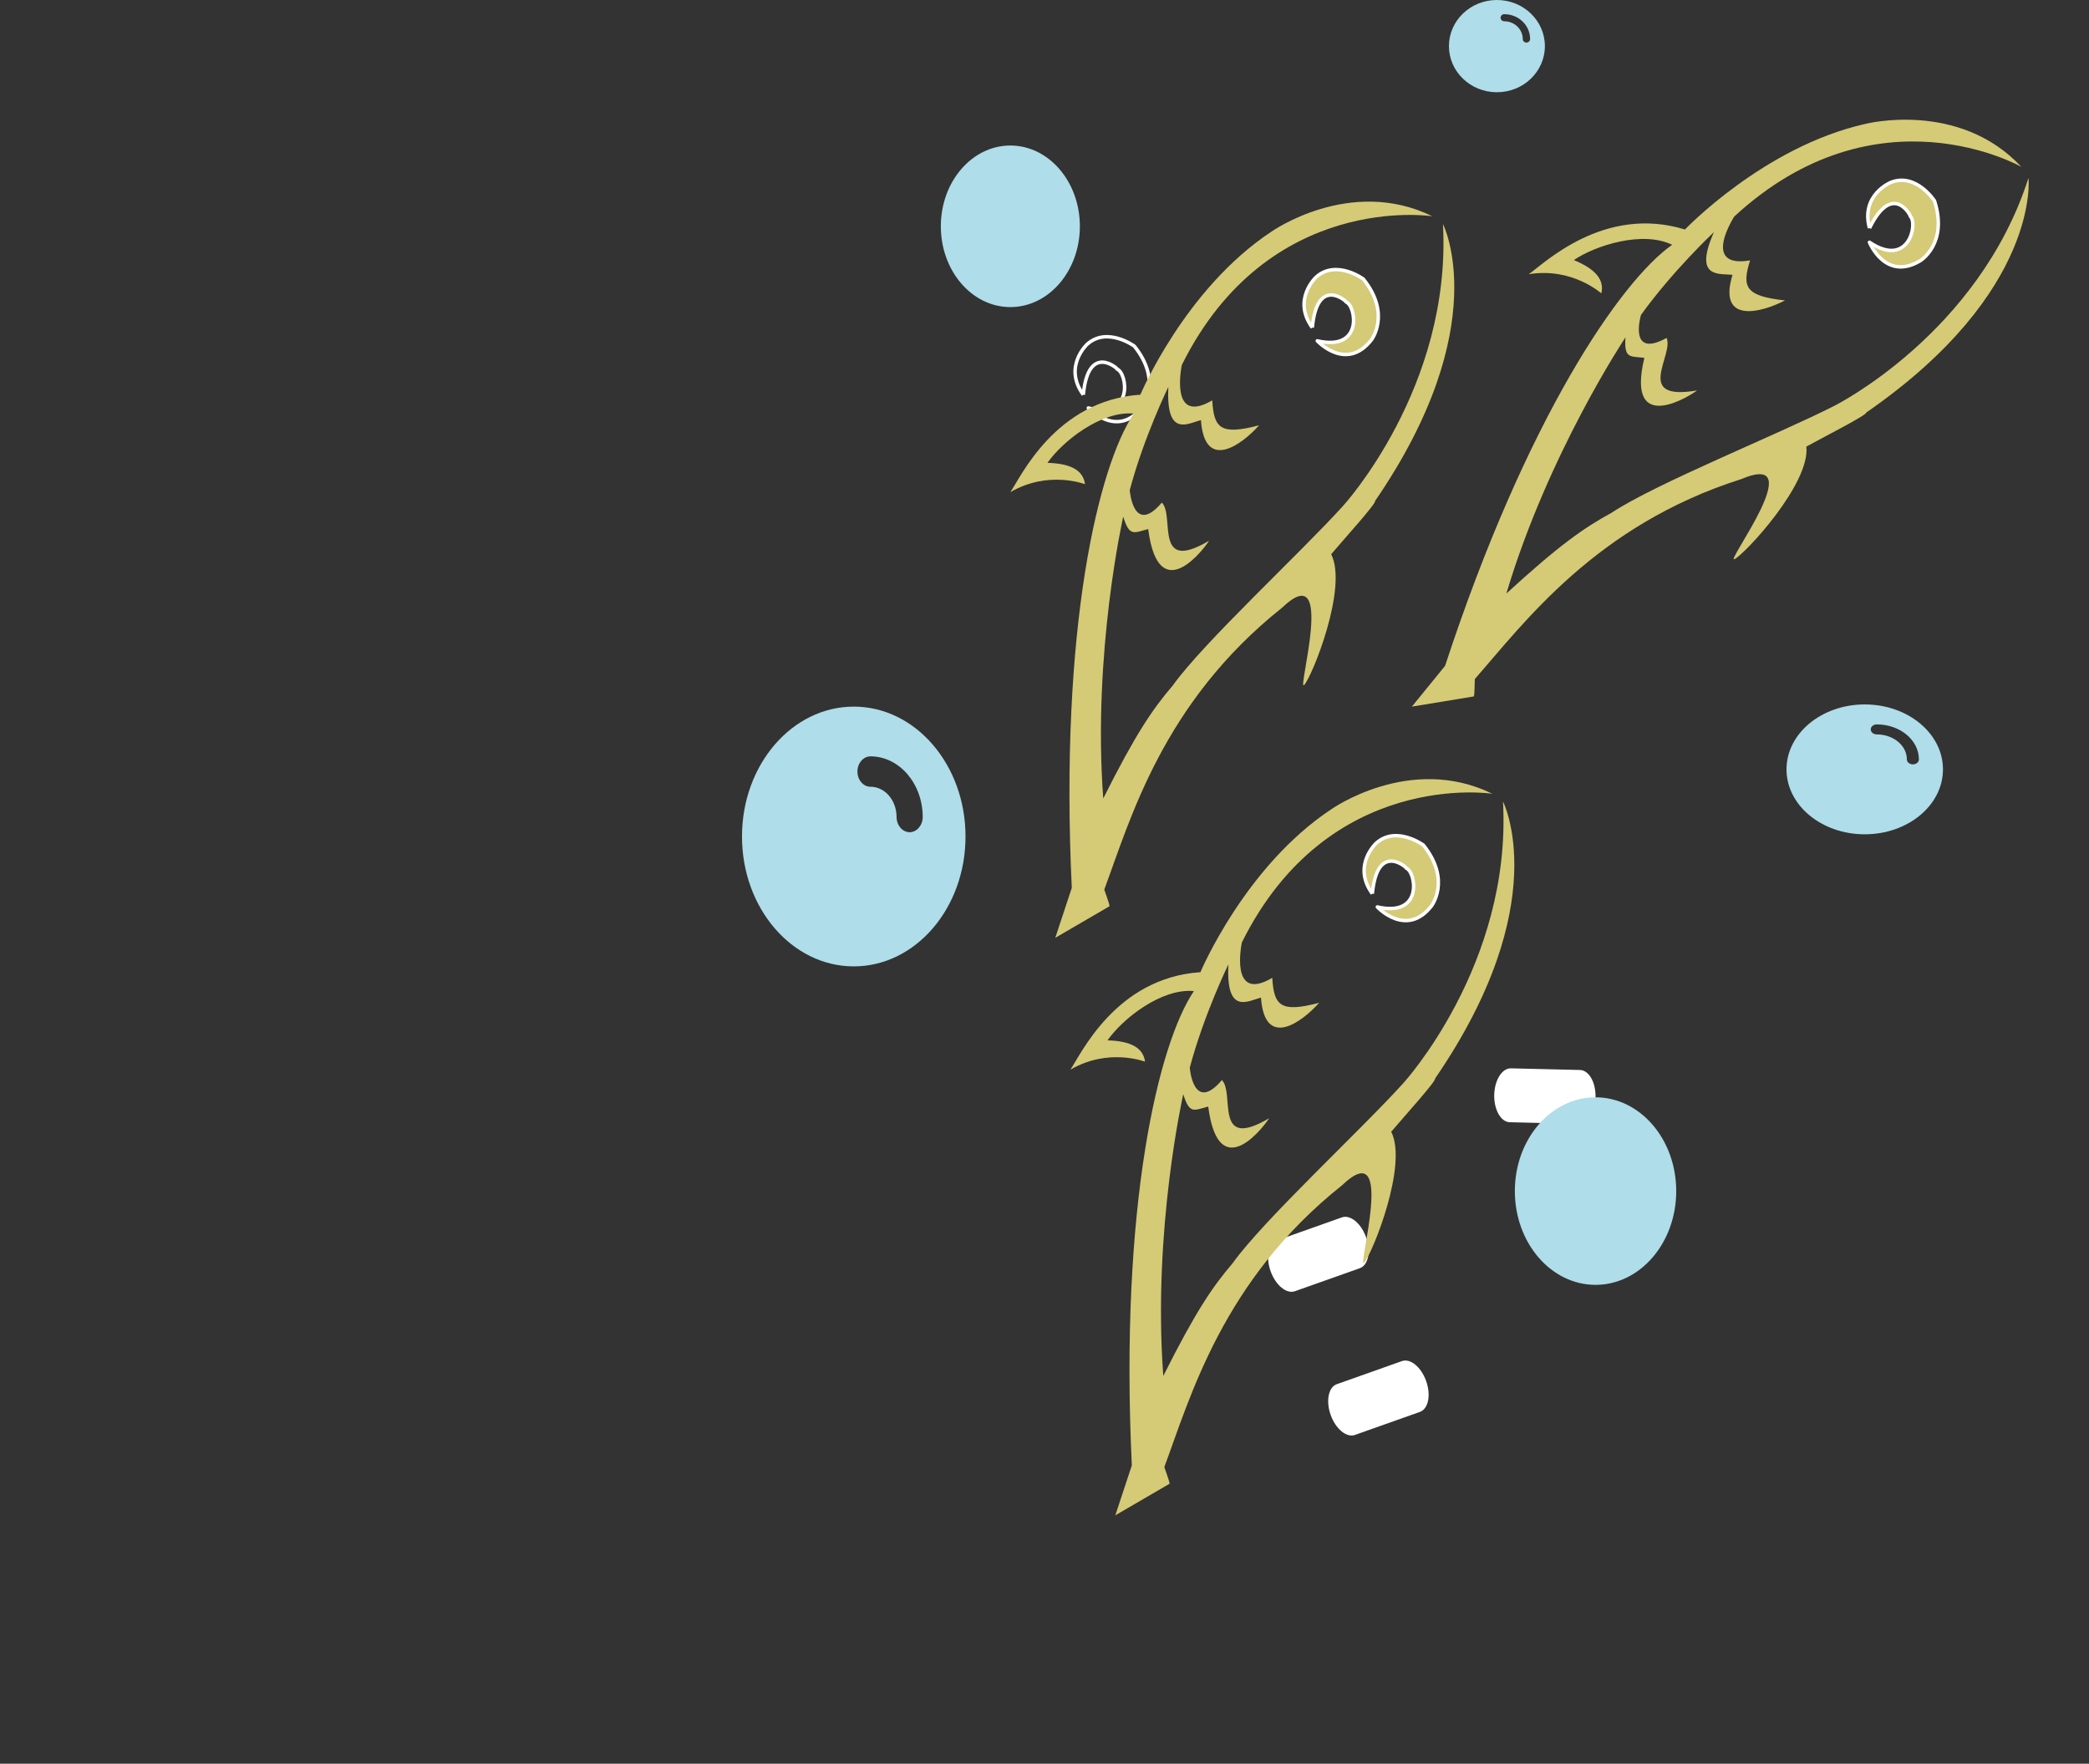 <svg width="366" height="309" viewBox="0 0 366 309" fill="none" xmlns="http://www.w3.org/2000/svg" style="border-bottom-left-radius: 50%;
    border-bottom-right-radius: 50%;">
<rect x="0" y="0" width="366" height="309" fill="#333333" stroke="none"/>
<path d="M189.8 69.162C190.675 59.844 196.037 64.751 195.733 64.675C197.444 65.321 198.814 73.346 190.675 71.482C190.675 71.482 195.733 76.959 200.145 71.33C200.145 71.33 203.682 66.805 198.738 60.643C198.738 60.643 193.946 57.145 190.447 60.339C190.447 60.339 186.225 64.256 189.8 69.162" stroke="white" stroke-width="0.609" stroke-miterlimit="10" stroke-linejoin="round"/>
<path fill-rule="evenodd" clip-rule="evenodd" d="M223.719 217.32C222.236 217.814 221.741 220.248 222.616 222.72C223.491 225.154 225.392 226.752 226.876 226.219L238.247 222.188C239.73 221.655 240.225 219.259 239.35 216.787C238.475 214.315 236.574 212.756 235.091 213.289L223.719 217.32Z" fill="white"/>
<path fill-rule="evenodd" clip-rule="evenodd" d="M194.358 158.789C194.586 158.789 193.369 155.709 193.483 155.823C198.047 143.539 203.714 123.116 224.593 106.496C234.291 97.216 227.103 121.595 228.51 119.997C229.917 118.438 236.193 102.921 233.226 97.102C235.546 94.364 241.137 88.203 240.909 87.785C261.978 57.093 252.812 39.257 252.812 39.257C254.372 67.856 235.318 88.621 235.318 88.621C227.826 96.912 210.902 112.505 205.463 120.111C201.926 124.257 198.998 128.516 193.293 139.888C191.392 114.331 196.792 90.523 196.792 90.523C197.895 94.098 198.656 93.337 201.166 92.691C203.029 107.105 211.434 95.505 211.814 94.744C202.04 100.525 205.882 90.371 203.562 88.051C198.541 93.946 197.933 85.883 197.933 85.883C200.405 76.565 204.703 67.78 204.703 67.78C204.246 76.679 208.087 74.207 210.407 73.599C211.054 82.764 217.633 77.858 220.6 74.512C213.792 76.299 212.689 75.006 212.385 70.138C204.779 74.626 207.061 63.939 207.061 63.939C222.235 33.4 250.949 37.887 250.949 37.887C236.497 30.814 222.691 40.626 222.691 40.626C207.555 50.666 199.796 69.149 199.796 69.149C184.926 70.138 178.803 83.639 177.016 86.225C183.709 82.346 189.984 84.818 190.098 84.818C189.756 82.346 187.55 81.205 183.519 81.091C186.143 77.326 192.951 71.925 198.656 72.458C192.494 81.547 185.611 109.957 187.779 155.557C186.333 159.93 184.888 164.304 184.888 164.304L194.358 158.789V158.789Z" fill="#D5CA76"/>
<path fill-rule="evenodd" clip-rule="evenodd" d="M229.917 57.397C230.792 48.08 236.155 52.986 235.85 52.91C237.562 53.556 238.931 61.581 230.792 59.717C230.792 59.717 235.85 65.194 240.262 59.565C240.262 59.565 243.799 55.04 238.855 48.879C238.855 48.879 234.063 45.38 230.564 48.574C230.564 48.574 226.342 52.492 229.917 57.398V57.397Z" fill="#D5CA76"/>
<path d="M229.917 57.397C230.792 48.08 236.155 52.986 235.85 52.91C237.562 53.556 238.931 61.581 230.792 59.717C230.792 59.717 235.85 65.194 240.262 59.565C240.262 59.565 243.799 55.04 238.855 48.879C238.855 48.879 234.063 45.38 230.564 48.574C230.564 48.574 226.342 52.492 229.917 57.398" stroke="white" stroke-width="0.609" stroke-miterlimit="10" stroke-linejoin="round"/>
<path fill-rule="evenodd" clip-rule="evenodd" d="M234.238 242.498C232.755 242.992 232.261 245.427 233.136 247.899C234.01 250.333 235.912 251.93 237.395 251.397L248.767 247.366C250.25 246.834 250.744 244.438 249.869 241.966C248.995 239.494 247.093 237.934 245.61 238.467L234.238 242.498Z" fill="white"/>
<path fill-rule="evenodd" clip-rule="evenodd" d="M240.437 156.576C241.312 147.258 246.674 152.164 246.37 152.088C248.081 152.735 249.45 160.759 241.312 158.896C241.312 158.896 246.37 164.372 250.782 158.744C250.782 158.744 254.318 154.218 249.374 148.057C249.374 148.057 244.582 144.558 241.084 147.753C241.084 147.753 236.862 151.67 240.437 156.576V156.576Z" fill="#D5CA76"/>
<path fill-rule="evenodd" clip-rule="evenodd" d="M204.878 259.968C205.106 259.968 203.889 256.887 204.003 257.001C208.567 244.717 214.233 224.294 235.113 207.674C244.811 198.395 237.623 222.773 239.03 221.176C240.437 219.616 246.712 204.099 243.746 198.281C246.066 195.542 251.656 189.381 251.428 188.963C272.498 158.271 263.332 140.435 263.332 140.435C264.891 169.034 245.837 189.8 245.837 189.8C238.345 198.09 221.421 213.683 215.983 221.29C212.446 225.435 209.517 229.695 203.813 241.066C201.911 215.509 207.312 191.701 207.312 191.701C208.414 195.276 209.175 194.515 211.685 193.869C213.549 208.283 221.954 196.683 222.334 195.923C212.56 201.703 216.401 191.549 214.081 189.229C209.061 195.124 208.452 187.061 208.452 187.061C210.925 177.744 215.222 168.958 215.222 168.958C214.766 177.858 218.607 175.386 220.927 174.777C221.573 183.943 228.153 179.037 231.119 175.69C224.312 177.477 223.209 176.184 222.904 171.316C215.298 175.804 217.58 165.117 217.58 165.117C232.755 134.578 261.468 139.066 261.468 139.066C247.016 131.992 233.211 141.804 233.211 141.804C218.074 151.844 210.316 170.327 210.316 170.327C195.446 171.316 189.323 184.817 187.535 187.404C194.229 183.524 200.504 185.996 200.618 185.996C200.276 183.524 198.07 182.383 194.039 182.269C196.663 178.504 203.47 173.104 209.175 173.636C203.014 182.726 196.13 211.135 198.298 256.735C196.853 261.109 195.408 265.482 195.408 265.482L204.878 259.968V259.968Z" fill="#D5CA76"/>
<path d="M240.437 156.576C241.312 147.258 246.674 152.164 246.37 152.088C248.081 152.735 249.45 160.759 241.312 158.896C241.312 158.896 246.37 164.372 250.782 158.744C250.782 158.744 254.318 154.218 249.374 148.057C249.374 148.057 244.582 144.558 241.084 147.753C241.084 147.753 236.862 151.67 240.437 156.576" stroke="white" stroke-width="0.609" stroke-miterlimit="10" stroke-linejoin="round"/>
<path fill-rule="evenodd" clip-rule="evenodd" d="M264.748 187.173C263.186 187.106 261.856 189.204 261.793 191.826C261.742 194.411 262.95 196.582 264.525 196.613L276.587 196.899C278.162 196.93 279.478 194.868 279.542 192.247C279.606 189.625 278.385 187.491 276.809 187.459L264.748 187.173Z" fill="white"/>
<path fill-rule="evenodd" clip-rule="evenodd" d="M258.178 122.022C258.392 122.103 258.353 118.791 258.418 118.938C267.061 109.088 279.635 92.026 305.067 83.94C317.435 78.727 302.03 98.942 303.914 97.951C305.785 96.995 317.179 84.734 316.481 78.24C319.625 76.509 327.044 72.745 326.98 72.273C357.605 51.107 355.399 31.175 355.399 31.175C346.662 58.452 321.458 71.062 321.458 71.062C311.503 76.138 290.133 84.674 282.34 89.843C277.558 92.455 273.304 95.391 263.921 103.982C271.253 79.426 284.785 59.107 284.785 59.107C284.541 62.84 285.523 62.4 288.099 62.691C284.702 76.822 296.69 68.981 297.316 68.405C286.124 70.323 293.332 62.204 291.991 59.21C285.2 62.928 287.505 55.178 287.505 55.178C293.136 47.354 300.282 40.677 300.282 40.677C296.684 48.829 301.154 47.889 303.538 48.147C300.876 56.941 308.772 54.703 312.736 52.633C305.738 51.877 305.169 50.275 306.62 45.618C297.913 47.1 303.855 37.929 303.855 37.929C328.918 14.804 354.146 29.232 354.146 29.232C343.165 17.471 326.769 21.718 326.769 21.718C309.048 25.704 295.211 40.208 295.211 40.208C280.965 35.831 270.431 46.263 267.839 48.042C275.476 46.804 280.458 51.35 280.565 51.391C281.126 48.959 279.472 47.107 275.746 45.563C279.54 42.981 287.825 40.362 292.965 42.892C283.969 49.189 267.411 73.279 253.183 116.656C250.274 120.228 247.365 123.799 247.365 123.799L258.178 122.022V122.022Z" fill="#D5CA76"/>
<path fill-rule="evenodd" clip-rule="evenodd" d="M327.542 39.964C331.681 31.57 334.942 38.065 334.685 37.886C336.054 39.1 334.473 47.085 327.533 42.443C327.533 42.443 330.307 49.363 336.435 45.677C336.435 45.677 341.353 42.709 338.929 35.19C338.929 35.19 335.699 30.213 331.291 31.951C331.291 31.951 325.951 34.106 327.542 39.964V39.964Z" fill="#D5CA76"/>
<path d="M327.542 39.964C331.681 31.57 334.942 38.065 334.685 37.886C336.054 39.1 334.473 47.085 327.533 42.443C327.533 42.443 330.307 49.363 336.435 45.677C336.435 45.677 341.353 42.709 338.929 35.19C338.929 35.19 335.699 30.213 331.291 31.951C331.291 31.951 325.951 34.106 327.542 39.964" stroke="white" stroke-width="0.609" stroke-miterlimit="10" stroke-linejoin="round"/>
<path d="M326.709 123.415C319.138 123.415 313.002 128.509 313.002 134.792C313.002 141.076 319.138 146.169 326.709 146.169C334.279 146.169 340.415 141.076 340.415 134.792C340.415 128.509 334.279 123.415 326.709 123.415ZM335.143 133.917C334.561 133.917 334.089 133.525 334.089 133.042C334.089 130.625 331.729 128.666 328.817 128.666C328.235 128.666 327.763 128.274 327.763 127.791C327.763 127.307 328.235 126.915 328.817 126.915C332.894 126.915 336.198 129.658 336.198 133.042C336.198 133.525 335.726 133.917 335.143 133.917Z" fill="#AFDDE9"/>
<path d="M262.264 0C257.622 0 253.859 3.617 253.859 8.08C253.859 12.542 257.622 16.16 262.264 16.16C266.906 16.16 270.669 12.542 270.669 8.08C270.669 3.617 266.906 0 262.264 0ZM267.436 7.458C267.079 7.458 266.79 7.18 266.79 6.837C266.79 5.12 265.342 3.729 263.557 3.729C263.2 3.729 262.911 3.451 262.911 3.108C262.911 2.764 263.2 2.486 263.557 2.486C266.057 2.486 268.083 4.434 268.083 6.837C268.083 7.18 267.793 7.458 267.436 7.458Z" fill="#AFDDE9"/>
<path d="M149.581 123.799C138.767 123.799 130 133.986 130 146.553C130 159.121 138.767 169.308 149.581 169.308C160.396 169.308 169.162 159.121 169.162 146.553C169.162 133.986 160.396 123.799 149.581 123.799ZM159.372 145.803C158.111 145.795 157.091 144.605 157.081 143.14C157.081 140.212 155.038 137.838 152.518 137.838C151.253 137.838 150.227 136.646 150.227 135.176C150.227 133.706 151.253 132.514 152.518 132.514C157.564 132.521 161.652 137.277 161.663 143.14C161.655 144.605 160.633 145.79 159.372 145.803Z" fill="#AFDDE9"/>
<path d="M279.544 225.105C287.352 225.105 293.681 217.749 293.681 208.676C293.681 199.602 287.352 192.247 279.544 192.247C271.736 192.247 265.406 199.602 265.406 208.676C265.406 217.749 271.736 225.105 279.544 225.105Z" fill="#AFDDE9"/>
<path d="M177.017 53.802C183.744 53.802 189.197 47.465 189.197 39.648C189.197 31.832 183.744 25.495 177.017 25.495C170.291 25.495 164.838 31.832 164.838 39.648C164.838 47.465 170.291 53.802 177.017 53.802Z" fill="#AFDDE9"/>
<!-- <g transform="translate(70,100) scale(1,-1) translate(-70,-180)"><linearGradient id="lg-0.7557057016594919"   x1="359.166" y1="298.381" x2="10.166" y2="298.381" gradientUnits="userSpaceOnUse">
  <stop stop-color="#26A5B8"/>
<stop offset="1" stop-color="#26A5B8"/>
</linearGradient><path d="" fill="url(#lg-0.7557057016594919)" opacity="0.4">
  <animate attributeName="d" dur="10s" repeatCount="indefinite" keyTimes="0;0.333;0.667;1" calcMode="spline" keySplines="0.5 0 0.5 1;0.5 0 0.5 1;0.5 0 0.5 1" begin="0s" values="M0 0L 0 69.89984718519877Q 29.083333333333332 114.45691360968746  58.166666666666664 95.3217303917409T 116.33333333333333 62.84220004133785T 174.5 63.08640325001532T 232.66666666666666 66.82837679826109T 290.8333333333333 58.28226437585743T 349 60.33784767815064L 349 0 Z;M0 0L 0 74.66103797618962Q 29.083333333333332 121.71134824328867  58.166666666666664 78.9667631161181T 116.33333333333333 95.90414287473901T 174.5 90.4301947534179T 232.66666666666666 93.06756119473602T 290.8333333333333 100.2606698613735T 349 90.77901730260734L 349 0 Z;M0 0L 0 99.17989046552219Q 29.083333333333332 92.06820840999274  58.166666666666664 72.67197451070338T 116.33333333333333 57.82432142144818T 174.5 57.24722489438999T 232.66666666666666 62.08616497172678T 290.8333333333333 82.75016213606054T 349 61.98560033501203L 349 0 Z;M0 0L 0 69.89984718519877Q 29.083333333333332 114.45691360968746  58.166666666666664 95.3217303917409T 116.33333333333333 62.84220004133785T 174.5 63.08640325001532T 232.66666666666666 66.82837679826109T 290.8333333333333 58.28226437585743T 349 60.33784767815064L 349 0 Z"></animate>
</path><path d="" fill="url(#lg-0.7557057016594919)" opacity="0.4">
  <animate attributeName="d" dur="10s" repeatCount="indefinite" keyTimes="0;0.333;0.667;1" calcMode="spline" keySplines="0.5 0 0.5 1;0.5 0 0.5 1;0.5 0 0.5 1" begin="-2.5s" values="M0 0L 0 101.35529114420041Q 29.083333333333332 132.73013939687536  58.166666666666664 90.12048448668777T 116.33333333333333 72.64887634394526T 174.5 99.00597860303985T 232.66666666666666 50.18460954518578T 290.8333333333333 84.43483483556325T 349 100.47254392890439L 349 0 Z;M0 0L 0 74.41083388002082Q 29.083333333333332 102.64287132780007  58.166666666666664 73.76614648569955T 116.33333333333333 90.79735165736462T 174.5 71.16391903449212T 232.66666666666666 60.99293563269173T 290.8333333333333 64.08710640376684T 349 56.00270572410106L 349 0 Z;M0 0L 0 75.94930541103693Q 29.083333333333332 105.49821653143184  58.166666666666664 87.75328962023907T 116.33333333333333 95.30461616475402T 174.5 96.58027362836614T 232.66666666666666 60.65594624255754T 290.8333333333333 70.3383585982676T 349 97.35609575216718L 349 0 Z;M0 0L 0 101.35529114420041Q 29.083333333333332 132.73013939687536  58.166666666666664 90.12048448668777T 116.33333333333333 72.64887634394526T 174.5 99.00597860303985T 232.66666666666666 50.18460954518578T 290.8333333333333 84.43483483556325T 349 100.47254392890439L 349 0 Z"></animate>
</path><path d="" fill="url(#lg-0.7557057016594919)" opacity="0.4">
  <animate attributeName="d" dur="10s" repeatCount="indefinite" keyTimes="0;0.333;0.667;1" calcMode="spline" keySplines="0.5 0 0.5 1;0.5 0 0.5 1;0.5 0 0.5 1" begin="-5s" values="M0 0L 0 72.51459851750309Q 29.083333333333332 132.5350949923292  58.166666666666664 96.67298195354209T 116.33333333333333 71.79127686019422T 174.5 101.80030840031725T 232.66666666666666 74.38777968380647T 290.8333333333333 60.06868790591079T 349 54.130739661758604L 349 0 Z;M0 0L 0 99.85909827421222Q 29.083333333333332 121.09126810850515  58.166666666666664 97.66626216795645T 116.33333333333333 101.17163931892705T 174.5 101.26280780559168T 232.66666666666666 92.32826979023093T 290.8333333333333 83.73153791569028T 349 76.46932874527297L 349 0 Z;M0 0L 0 70.78932266456036Q 29.083333333333332 117.95756435213663  58.166666666666664 103.53421876312096T 116.33333333333333 74.37351992207938T 174.5 57.29713192697093T 232.66666666666666 81.91610257319176T 290.8333333333333 58.81261781011898T 349 91.8124466449247L 349 0 Z;M0 0L 0 72.51459851750309Q 29.083333333333332 132.5350949923292  58.166666666666664 96.67298195354209T 116.33333333333333 71.79127686019422T 174.5 101.80030840031725T 232.66666666666666 74.38777968380647T 290.8333333333333 60.06868790591079T 349 54.130739661758604L 349 0 Z"></animate>
</path><path d="" fill="url(#lg-0.7557057016594919)" opacity="0.4">
  <animate attributeName="d" dur="10s" repeatCount="indefinite" keyTimes="0;0.333;0.667;1" calcMode="spline" keySplines="0.5 0 0.5 1;0.5 0 0.5 1;0.5 0 0.5 1" begin="-7.5s" values="M0 0L 0 61.26678837535949Q 29.083333333333332 101.81320116938372  58.166666666666664 86.86021224845418T 116.33333333333333 64.44569388869253T 174.5 63.75410313063106T 232.66666666666666 102.69000208274872T 290.8333333333333 88.89010176231541T 349 71.85623203536674L 349 0 Z;M0 0L 0 95.33631129805627Q 29.083333333333332 113.78170283736412  58.166666666666664 66.87088484892736T 116.33333333333333 98.65732967982936T 174.5 78.77379496737142T 232.66666666666666 92.65722481862524T 290.8333333333333 50.85841088748841T 349 54.41209113352065L 349 0 Z;M0 0L 0 101.82318163499998Q 29.083333333333332 120.99436079118561  58.166666666666664 85.31020606734006T 116.33333333333333 92.5243239628357T 174.5 81.91002182728194T 232.66666666666666 56.96416142244117T 290.8333333333333 91.06197863311955T 349 61.12565705843446L 349 0 Z;M0 0L 0 61.26678837535949Q 29.083333333333332 101.81320116938372  58.166666666666664 86.86021224845418T 116.33333333333333 64.44569388869253T 174.5 63.75410313063106T 232.66666666666666 102.69000208274872T 290.8333333333333 88.89010176231541T 349 71.85623203536674L 349 0 Z"></animate>
</path></g> -->
<g transform="translate(183,154.5) scale(1,-1) translate(-183,-154.5)"><linearGradient id="lg-0.8021952668764329" x1="359.166" y1="298.381" x2="10.166" y2="298.381" gradientUnits="userSpaceOnUse">
  <stop stop-color="#26a5b8" offset="0"></stop>
  <stop stop-color="#26a5b8" offset="1"></stop>
</linearGradient><path d="" fill="url(#lg-0.8021952668764329)" opacity="0.4">
  <animate attributeName="d" dur="10s" repeatCount="indefinite" keyTimes="0;0.333;0.667;1" calcMode="spline" keySplines="0.5 0 0.5 1;0.5 0 0.5 1;0.5 0 0.5 1" begin="0s" values="M0 0L 0 169.317Q 36.6 175.733  73.2 159.363T 146.4 168.644T 219.6 147.375T 292.8 131.085T 366 115.08L 366 0 Z;M0 0L 0 129.801Q 36.6 149.179  73.2 129.895T 146.4 131.079T 219.6 149.926T 292.8 109.499T 366 116.139L 366 0 Z;M0 0L 0 122.608Q 36.6 147.417  73.2 119.859T 146.4 112.847T 219.6 124.91T 292.8 171.304T 366 114.627L 366 0 Z;M0 0L 0 169.317Q 36.6 175.733  73.2 159.363T 146.4 168.644T 219.6 147.375T 292.8 131.085T 366 115.08L 366 0 Z"></animate>
</path><path d="" fill="url(#lg-0.8021952668764329)" opacity="0.4">
  <animate attributeName="d" dur="10s" repeatCount="indefinite" keyTimes="0;0.333;0.667;1" calcMode="spline" keySplines="0.5 0 0.5 1;0.5 0 0.5 1;0.5 0 0.5 1" begin="-3.333s" values="M0 0L 0 148.678Q 36.6 141.319  73.2 103.075T 146.4 155.354T 219.6 124.955T 292.8 114.068T 366 149.33L 366 0 Z;M0 0L 0 151.721Q 36.6 143.907  73.2 128.624T 146.4 131.415T 219.6 102.701T 292.8 131.324T 366 173.442L 366 0 Z;M0 0L 0 180.703Q 36.6 183.842  73.2 161.827T 146.4 127.79T 219.6 143.905T 292.8 97.046T 366 107.745L 366 0 Z;M0 0L 0 148.678Q 36.6 141.319  73.2 103.075T 146.4 155.354T 219.6 124.955T 292.8 114.068T 366 149.33L 366 0 Z"></animate>
</path><path d="" fill="url(#lg-0.8021952668764329)" opacity="0.4">
  <animate attributeName="d" dur="10s" repeatCount="indefinite" keyTimes="0;0.333;0.667;1" calcMode="spline" keySplines="0.5 0 0.5 1;0.5 0 0.5 1;0.5 0 0.5 1" begin="-6.667s" values="M0 0L 0 107.482Q 36.6 167.619  73.2 126.476T 146.4 163.675T 219.6 86.251T 292.8 172.083T 366 132.982L 366 0 Z;M0 0L 0 162.334Q 36.6 140.525  73.2 119.183T 146.4 107.835T 219.6 170.281T 292.8 146.774T 366 156.63L 366 0 Z;M0 0L 0 141.459Q 36.6 182.17  73.2 140.015T 146.4 176.274T 219.6 157.527T 292.8 128.235T 366 99.192L 366 0 Z;M0 0L 0 107.482Q 36.6 167.619  73.2 126.476T 146.4 163.675T 219.6 86.251T 292.8 172.083T 366 132.982L 366 0 Z"></animate>
</path></g>
</svg>

